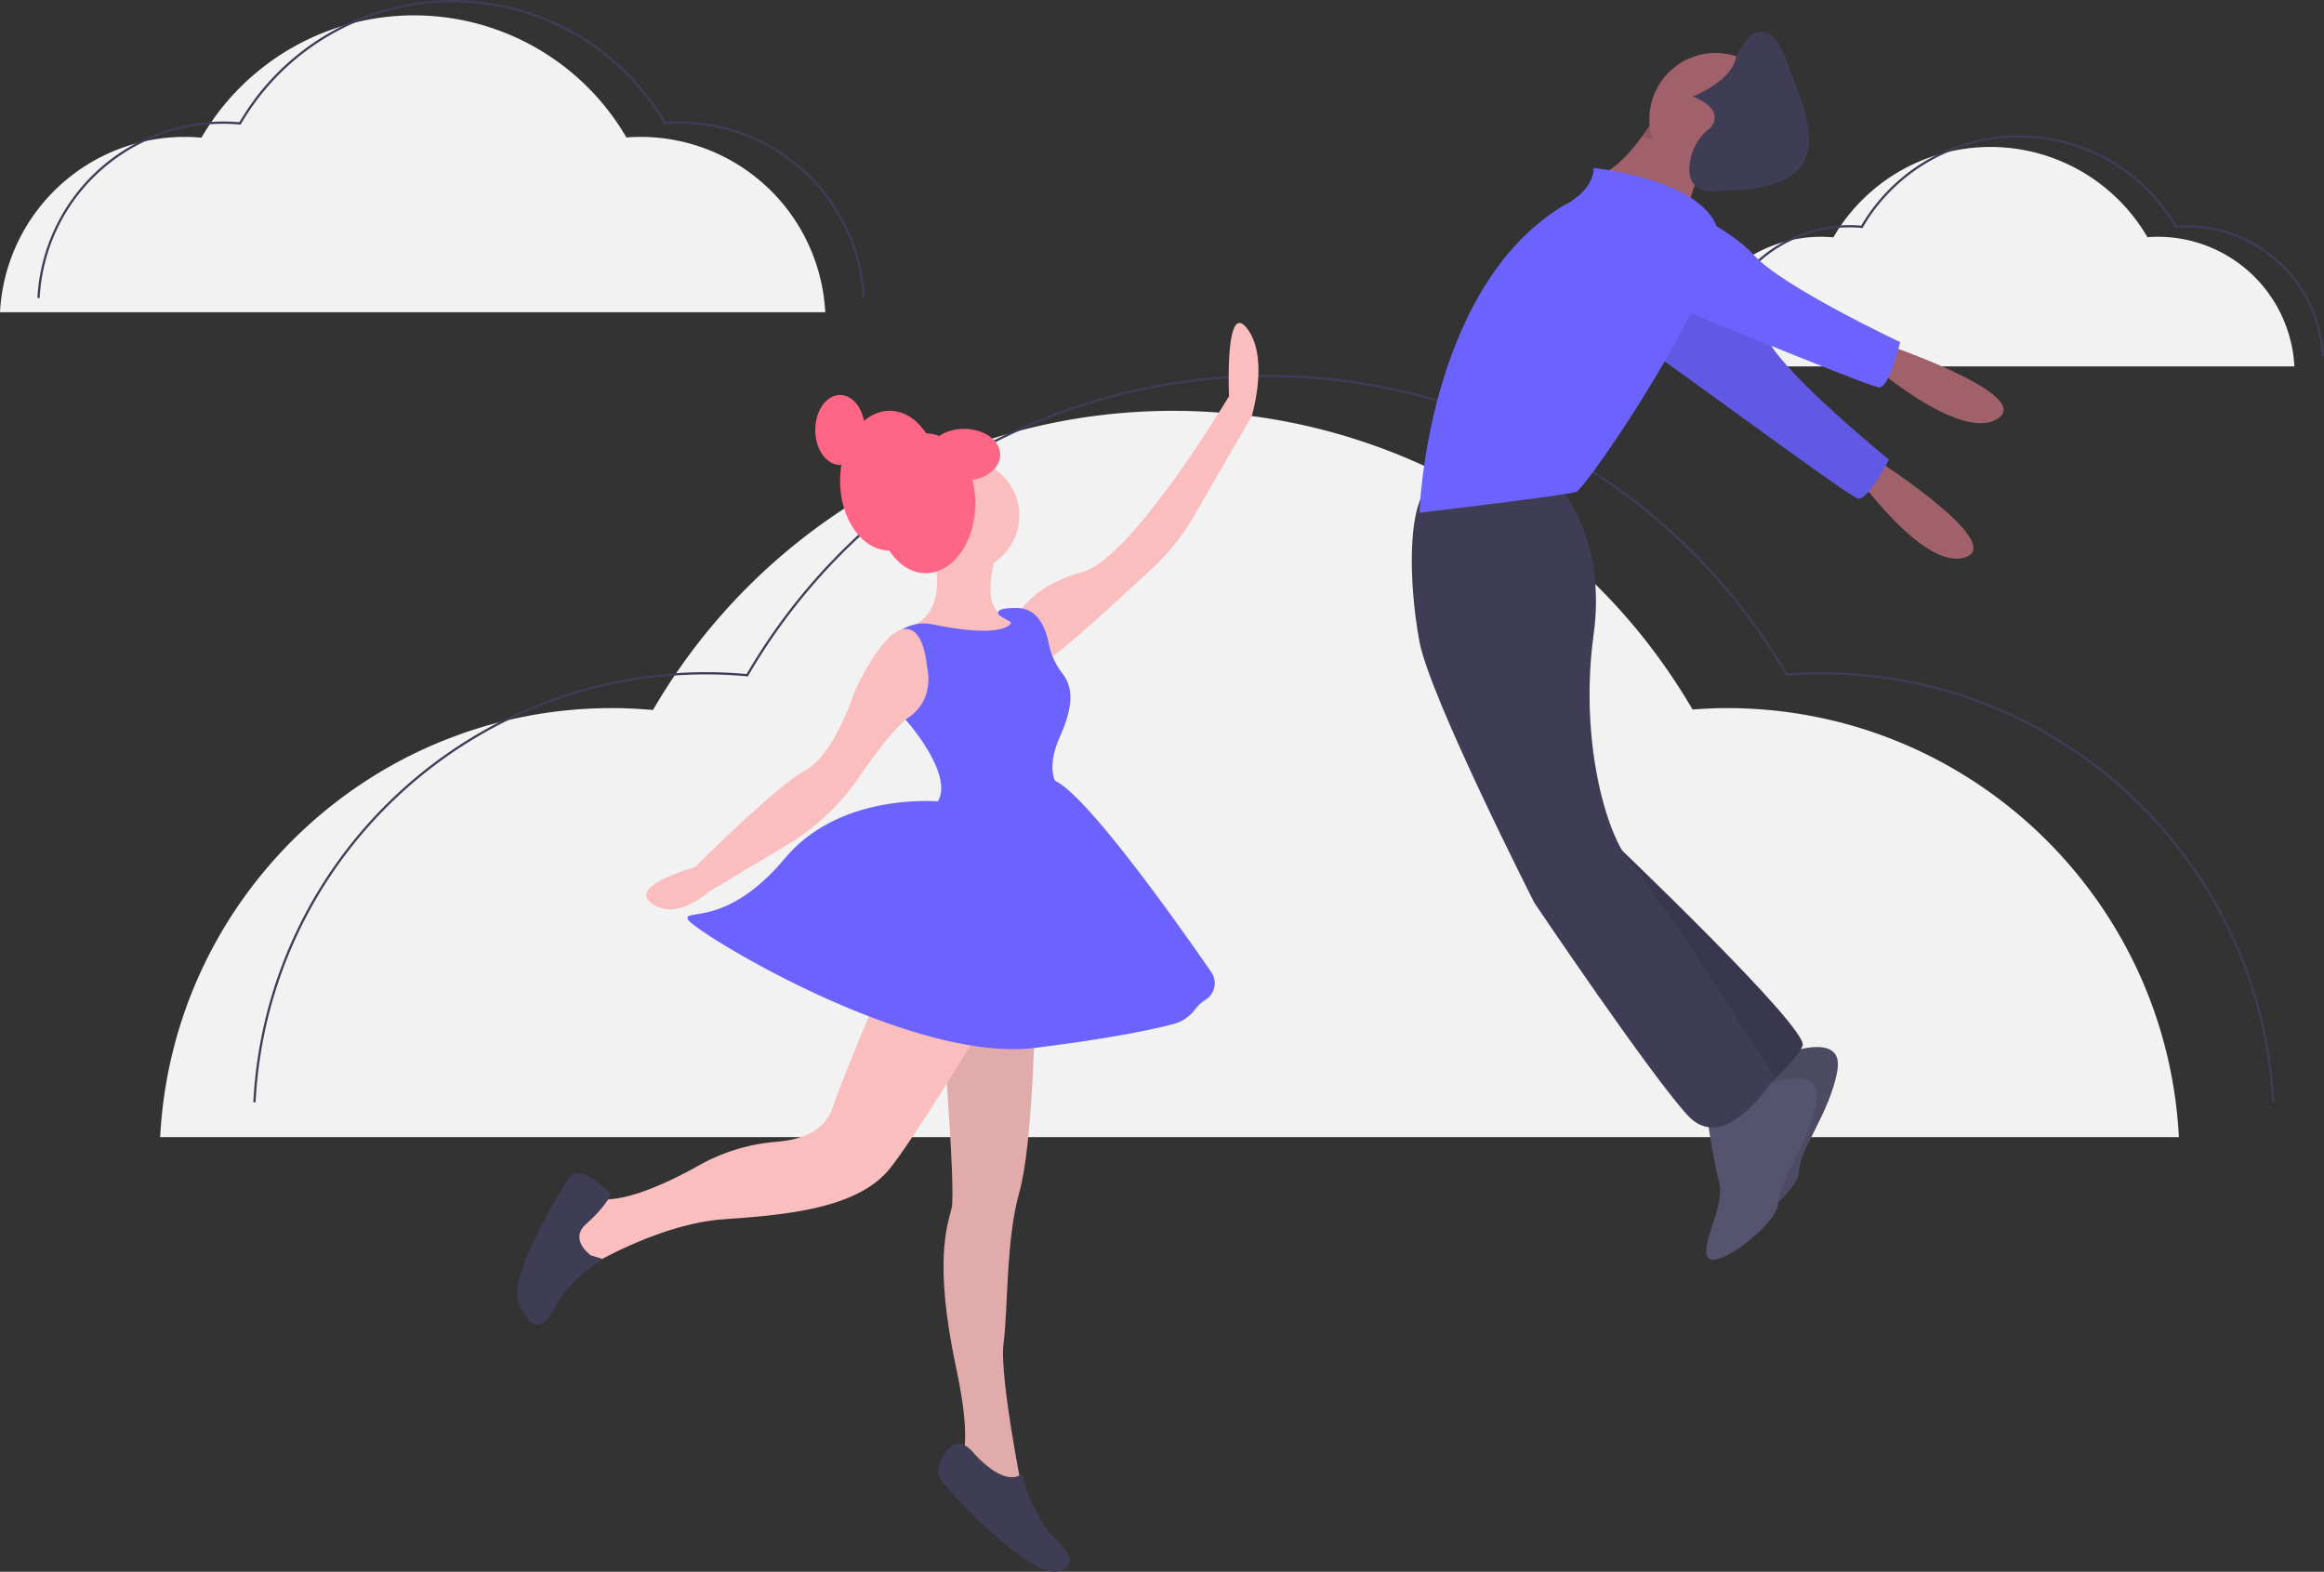 <svg
  id="a3277a8a-60ff-4d5e-bfbb-16df02d5717d"
  data-name="Layer 1"
  xmlns="http://www.w3.org/2000/svg"
  viewBox="0 0 1030.575 696.977"
>
  <rect x="0" y="0" width="1030.575" height="696.977" fill="#333333" stroke="none"/>
  <title>i can fly</title>
  <path
    d="M831.938,263.728a60.645,60.645,0,0,1,60.561-57.476c1.843,0,3.663.096,5.464.257a80.574,80.574,0,0,1,139.284-.066c1.52-.114,3.049-.191,4.598-.191a60.645,60.645,0,0,1,60.561,57.476"
    transform="translate(-84.962 -101.261)"
    fill="#f2f2f2"
  />
  <path
    d="M844.569,259.063A60.645,60.645,0,0,1,905.13,201.587c1.843,0,3.663.096,5.464.257a80.574,80.574,0,0,1,139.284-.066c1.52-.114,3.049-.191,4.598-.191a60.645,60.645,0,0,1,60.561,57.476"
    transform="translate(-84.962 -101.261)"
    fill="none"
    stroke="#3f3d56"
    stroke-miterlimit="10"
  />
  <path
    d="M155.988,605.488c5.455-105.98,93.109-190.232,200.445-190.232,6.1,0,12.124.318,18.086.851a266.684,266.684,0,0,1,460.999-.218c5.03-.378,10.093-.633,15.219-.633,107.336,0,194.99,84.253,200.445,190.232"
    transform="translate(-84.962 -101.261)"
    fill="#f2f2f2"
  />
  <path
    d="M197.794,590.048c5.455-105.98,93.109-190.232,200.445-190.232,6.1,0,12.124.318,18.086.851a266.684,266.684,0,0,1,460.999-.218c5.03-.378,10.093-.633,15.219-.633,107.336,0,194.99,84.253,200.445,190.232"
    transform="translate(-84.962 -101.261)"
    fill="none"
    stroke="#3f3d56"
    stroke-miterlimit="10"
  />
  <path
    d="M84.962,239.728a82.057,82.057,0,0,1,81.943-77.768c2.494,0,4.956.13,7.394.348a109.022,109.022,0,0,1,188.459-.089c2.056-.154,4.126-.259,6.222-.259a82.057,82.057,0,0,1,81.943,77.768"
    transform="translate(-84.962 -101.261)"
    fill="#f2f2f2"
  />
  <path
    d="M102.053,233.416a82.057,82.057,0,0,1,81.943-77.768c2.494,0,4.956.13,7.394.348a109.022,109.022,0,0,1,188.459-.089c2.056-.154,4.126-.259,6.222-.259a82.057,82.057,0,0,1,81.943,77.768"
    transform="translate(-84.962 -101.261)"
    fill="none"
    stroke="#3f3d56"
    stroke-miterlimit="10"
  />
  <path
    d="M495.988,336.921s14,34-7,42c0,0,30,13,37,10s12-10,12-12-7-3-7-3-13,1-3-32Z"
    transform="translate(-84.962 -101.261)"
    fill="#fbbebe"
  />
  <circle cx="427.025" cy="228.66" r="25" fill="#fbbebe" />
  <ellipse cx="410.525" cy="223.16" rx="22" ry="31" fill="#ff6584" />
  <ellipse cx="394.525" cy="213.16" rx="22" ry="31" fill="#ff6584" />
  <ellipse cx="372.525" cy="190.66" rx="11" ry="15.5" fill="#ff6584" />
  <path
    d="M536.988,372.921s6-12,28-18,65-78,65-78-2-43,8-30,2,39,2,39l-25.804,44.571a97.084,97.084,0,0,1-17.872,22.426c-15.954,14.849-44.459,41.003-47.323,41.003C544.988,393.921,536.988,372.921,536.988,372.921Z"
    transform="translate(-84.962 -101.261)"
    fill="#fbbebe"
  />
  <path
    d="M501.988,543.921s7,85,5,93-8,24,2,71-2,44-2,44l32,14s-11-54-9-69,1-46,7-67,7-80,7-80Z"
    transform="translate(-84.962 -101.261)"
    fill="#fbbebe"
  />
  <path
    d="M501.988,543.921s7,85,5,93-8,24,2,71-2,44-2,44l32,14s-11-54-9-69,1-46,7-67,7-80,7-80Z"
    transform="translate(-84.962 -101.261)"
    opacity="0.1"
  />
  <path
    d="M537.743,755.102c-2.479,1.722-8.848,3.47-20.755-9.181,0,0-7-10-13,0s-2,11,2,16c3.861,4.827,34.747,37.609,47.678,36.278a6.166,6.166,0,0,0,1.322-.278c12-4-5-17-5-17s-11.145-17.147-11.209-25.244A.668.668,0,0,0,537.743,755.102Z"
    transform="translate(-84.962 -101.261)"
    fill="#3f3d56"
  />
  <path
    d="M477.988,533.921s-17,39-24,59c-3.675,10.5-14.792,13.834-24.524,14.632a83.874,83.874,0,0,0-34.269,10.327c-13.996,7.856-33.095,16.771-45.207,15.041-21-3-4,30-4,30s31-19,60-21,60-5,74-23,48-75,48-75Z"
    transform="translate(-84.962 -101.261)"
    fill="#fbbebe"
  />
  <path
    d="M346.988,657.921s-10-7-2-14,11-13,11-13-14-15-19-7-27,44-22,55,10,14,16,2,21.132-21.447,21.132-21.447Z"
    transform="translate(-84.962 -101.261)"
    fill="#3f3d56"
  />
  <path
    d="M532.988,377.921s-3.324,6.649-34.217.247a18.976,18.976,0,0,0-20.908,9.753c-3.875,7.75-4.375,19,9.125,33,0,0,24,27,12,38s57-7,57-7-9-6-1-24c6.286-14.143,5.781-22.112.91-28.274a30.884,30.884,0,0,1-5.839-13.048c-1.365-6.694-4.739-15.083-13.071-15.678,0,0-8.759-.513-9.38,1.743S534.988,376.921,532.988,377.921Z"
    transform="translate(-84.962 -101.261)"
    fill="#6c63ff"
  />
  <path
    d="M496.426,399.134c-.207-1.41-.459-2.811-.636-4.225-.604-4.828-2.9-16.526-10.841-14.513-9.961,2.525-20.961,27.525-20.961,27.525s-9,28-22,35-49,43-49,43-30,8-19,16,25-5,25-5L434.356,475.7a101.249,101.249,0,0,0,31.196-29.331c7.368-10.671,16.595-23.005,22.442-27.08a19.279,19.279,0,0,0,7.557-9.879A22.934,22.934,0,0,0,496.426,399.134Z"
    transform="translate(-84.962 -101.261)"
    fill="#fbbebe"
  />
  <path
    d="M504.988,456.921s-46-6-72,25-45,22-43,27,98,64,154,57c34.093-4.262,52.248-8.153,61.235-10.545a17.445,17.445,0,0,0,9.64-6.467,17.704,17.704,0,0,1,4.874-4.426,8.656,8.656,0,0,0,2.328-12.212c-15.86-22.946-58.917-83.729-71.078-85.35C535.988,444.921,504.988,456.921,504.988,456.921Z"
    transform="translate(-84.962 -101.261)"
    fill="#6c63ff"
  />
  <ellipse cx="427.525" cy="201.66" rx="16" ry="11.5" fill="#ff6584" />
  <path
    d="M831.804,200.45a113.388,113.388,0,0,1,4.17-15.553c1.807-4.943,4.093-9.159,6.642-9.159,6.178,0-21.624-26.257-21.624-26.257s-1.745,3.243-4.634,7.615a107.699,107.699,0,0,1-6.92,9.422,51.653,51.653,0,0,1-11.615,10.765C785.468,185.004,831.804,200.45,831.804,200.45Z"
    transform="translate(-84.962 -101.261)"
    fill="#a0616a"
  />
  <path
    d="M913.601,302.834s61.937,39.133,42.853,45.563-50.7-39.544-50.7-39.544Z"
    transform="translate(-84.962 -101.261)"
    fill="#a0616a"
  />
  <path
    d="M830.525,213.947s29.664,21.631,38.333,38.086,53.741,53.02,53.741,53.02-9.306,18.386-13.804,17.277S811.544,252.218,801.786,246.631,806.9,206.531,830.525,213.947Z"
    transform="translate(-84.962 -101.261)"
    fill="#6c63ff"
  />
  <path
    d="M830.525,213.947s29.664,21.631,38.333,38.086,53.741,53.02,53.741,53.02-9.306,18.386-13.804,17.277S811.544,252.218,801.786,246.631,806.9,206.531,830.525,213.947Z"
    transform="translate(-84.962 -101.261)"
    opacity="0.1"
  />
  <path
    d="M918.299,252.964s69.504,23.168,52.514,33.98-58.692-26.257-58.692-26.257Z"
    transform="translate(-84.962 -101.261)"
    fill="#a0616a"
  />
  <path
    d="M873.507,569.594s29.346-12.356,26.257,6.178-16.99,35.524-16.99,44.792-26.257,29.346-30.891,24.713,7.723-23.168,4.634-33.98-6.178-35.524-6.178-35.524Z"
    transform="translate(-84.962 -101.261)"
    fill="#55536e"
  />
  <path
    d="M873.507,569.594s29.346-12.356,26.257,6.178-16.99,35.524-16.99,44.792-26.257,29.346-30.891,24.713,7.723-23.168,4.634-33.98-6.178-35.524-6.178-35.524Z"
    transform="translate(-84.962 -101.261)"
    opacity="0.1"
  />
  <path
    d="M864.24,583.495s29.346-12.356,26.257,6.178-16.99,35.524-16.99,44.792-26.257,29.346-30.891,24.713,7.723-23.168,4.634-33.98-6.178-35.524-6.178-35.524Z"
    transform="translate(-84.962 -101.261)"
    fill="#55536e"
  />
  <path
    d="M796.28,470.744s91.128,86.494,88.039,94.217-23.168,24.713-23.168,24.713S791.646,498.545,796.28,470.744Z"
    transform="translate(-84.962 -101.261)"
    fill="#3f3d56"
  />
  <path
    d="M796.28,470.744s91.128,86.494,88.039,94.217-23.168,24.713-23.168,24.713S791.646,498.545,796.28,470.744Z"
    transform="translate(-84.962 -101.261)"
    opacity="0.1"
  />
  <path
    d="M774.657,314.745s23.168,23.168,16.99,67.96,4.634,88.039,16.99,101.939,63.326,94.217,63.326,94.217-21.624,35.524-38.613,16.99-67.96-94.217-67.96-94.217S719.053,410.507,714.42,385.794s-6.178-63.326,6.178-71.049S774.657,314.745,774.657,314.745Z"
    transform="translate(-84.962 -101.261)"
    fill="#3f3d56"
  />
  <path
    d="M812.961,161.975c18.04,3.738,16.249,4.464,27.338,8.356.062-.185.124-.34.185-.494,1.699-4.047,2.765,1.267,5.221,1.267,6.178,0-21.624-26.257-21.624-26.257s-1.05,1.946-2.857,4.865c-.541.85-1.128,1.776-1.776,2.749-.541.819-1.128,1.684-1.745,2.579Z"
    transform="translate(-84.962 -101.261)"
    opacity="0.1"
  />
  <circle cx="760.743" cy="52.852" r="29.346" fill="#a0616a" />
  <path
    d="M791.646,175.737s44.792,4.634,54.059,24.713-57.148,117.385-61.782,118.929-69.504,9.267-69.504,9.267,3.089-98.85,63.326-135.919C777.746,192.727,791.646,186.549,791.646,175.737Z"
    transform="translate(-84.962 -101.261)"
    fill="#6c63ff"
  />
  <path
    d="M816.359,186.549s33.98,13.901,46.336,27.802,64.871,38.613,64.871,38.613-4.634,20.079-9.267,20.079S807.092,228.251,796.28,225.162,791.646,185.004,816.359,186.549Z"
    transform="translate(-84.962 -101.261)"
    fill="#6c63ff"
  />
  <path
    d="M843.388,157.975s7.723-7.723-7.723-13.901c0,0,15.445-6.178,18.534-15.445s13.901-24.713,23.168,0,26.257,57.148-29.346,57.148c0,0-13.901,3.089-13.901-9.267A23.168,23.168,0,0,1,843.388,157.975Z"
    transform="translate(-84.962 -101.261)"
    fill="#3f3d56"
  />
</svg>
